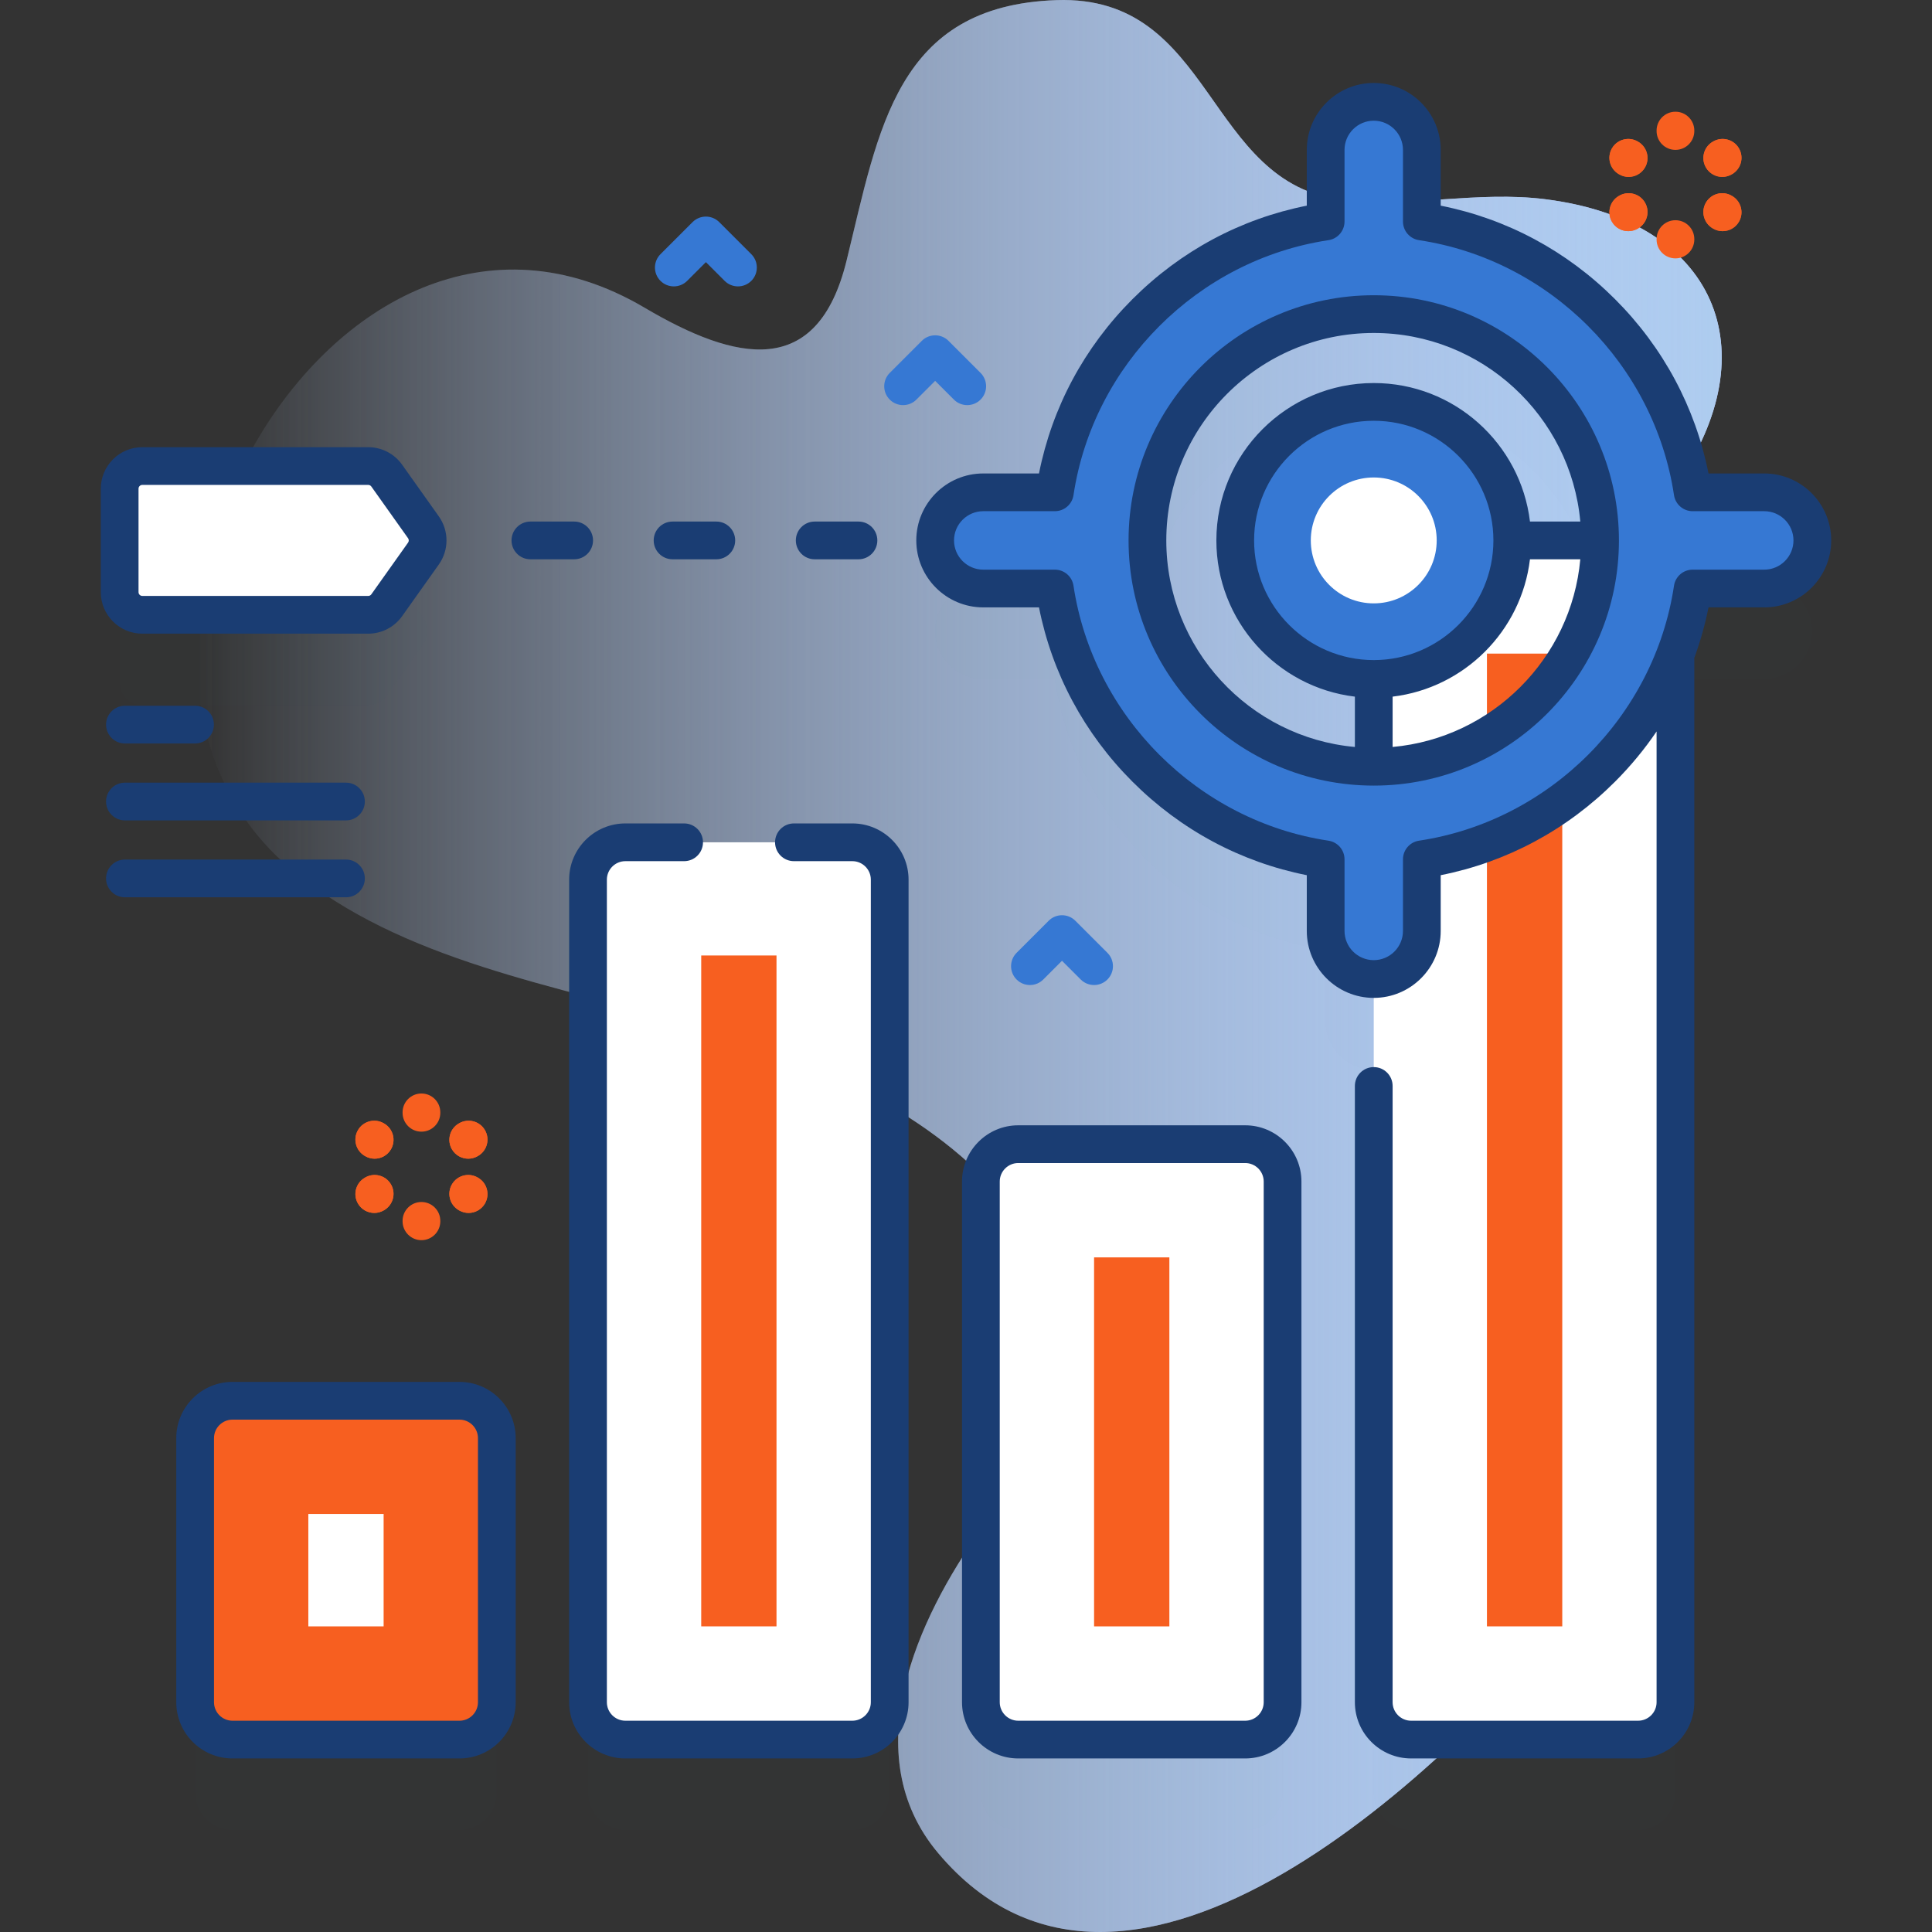 <svg width="512" height="512" viewBox="0 0 512 512" fill="none" xmlns="http://www.w3.org/2000/svg">
<rect x="0" y="0" width="512" height="512" fill="#333333" stroke="none"/>
<g clip-path="url(#clip0)">
<path d="M390.475 210.037C390.132 176.426 426.694 153.467 444.167 128.446C468.941 92.971 454.883 58.505 409.451 52.789C391.589 50.542 373.663 55.027 355.987 53.016C319.3 48.844 321.934 -1.405 279.985 0.031C237.504 1.485 232.918 34.175 224.345 69.087C216.616 100.561 195.113 95.885 170.809 81.537C87.766 32.511 11.072 175.007 77.053 230.247C106.443 254.852 147.906 261.157 184.407 271.91C213.364 280.44 244.708 293.311 264.98 316.603C290.088 345.452 280.123 377.137 260.061 405.217C243.078 428.987 226.621 464.921 248.599 491.061C298.815 550.786 384.91 468.239 419.977 423.989C459.794 373.746 447.411 307.709 411.743 257.883C401.426 243.471 390.656 227.762 390.475 210.037V210.037Z" fill="url(#paint0_linear)"/>
<path d="M390.475 210.037C390.132 176.426 426.694 153.467 444.167 128.446C468.941 92.971 454.883 58.505 409.451 52.789C391.589 50.542 373.663 55.027 355.987 53.016C319.3 48.844 321.934 -1.405 279.985 0.031C237.504 1.485 232.918 34.175 224.345 69.087C216.616 100.561 195.113 95.885 170.809 81.537C87.766 32.511 11.072 175.007 77.053 230.247C106.443 254.852 147.906 261.157 184.407 271.91C213.364 280.44 244.708 293.311 264.98 316.603C290.088 345.452 280.123 377.137 260.061 405.217C243.078 428.987 226.621 464.921 248.599 491.061C298.815 550.786 384.91 468.239 419.977 423.989C459.794 373.746 447.411 307.709 411.743 257.883C401.426 243.471 390.656 227.762 390.475 210.037V210.037Z" fill="url(#paint1_linear)"/>
<g opacity="0.1">
<path opacity="0.1" d="M225.881 247.223H165.731C160.261 247.223 155.831 251.653 155.831 257.123V475.103C155.831 480.573 160.261 485.003 165.731 485.003H225.881C231.351 485.003 235.781 480.573 235.781 475.103V257.123C235.781 251.653 231.351 247.223 225.881 247.223V247.223Z" fill="#1A3D73"/>
<path opacity="0.1" d="M329.991 327.223H269.841C264.371 327.223 259.941 331.653 259.941 337.123V475.103C259.941 480.573 264.371 485.003 269.841 485.003H329.991C335.461 485.003 339.891 480.573 339.891 475.103V337.123C339.891 331.653 335.461 327.223 329.991 327.223V327.223Z" fill="#1A3D73"/>
<path opacity="0.1" d="M121.762 395.218H61.613C56.144 395.218 51.711 399.651 51.711 405.12V475.106C51.711 480.575 56.144 485.008 61.613 485.008H121.762C127.231 485.008 131.664 480.575 131.664 475.106V405.12C131.664 399.651 127.231 395.218 121.762 395.218V395.218Z" fill="#1A3D73"/>
<path opacity="0.1" d="M102.481 184.403L112.219 170.692C113.697 168.611 113.697 165.824 112.219 163.743L102.481 150.032C101.356 148.448 99.533 147.506 97.589 147.506H37.711C34.397 147.506 31.711 150.192 31.711 153.506V180.927C31.711 184.241 34.397 186.927 37.711 186.927H97.59C99.533 186.929 101.356 185.988 102.481 184.403V184.403Z" fill="#1A3D73"/>
<path opacity="0.1" d="M467.544 154.473H448.572C443.025 117.53 413.746 88.251 376.802 82.703V63.732C376.802 56.693 371.096 50.987 364.057 50.987C357.018 50.987 351.312 56.693 351.312 63.732V82.704C314.369 88.251 285.09 117.53 279.542 154.474H260.57C253.531 154.474 247.825 160.18 247.825 167.219C247.825 174.258 253.531 179.964 260.57 179.964H279.542C285.089 216.907 314.368 246.186 351.312 251.734V270.706C351.312 277.744 357.016 283.449 364.054 283.451V475.105C364.054 480.575 368.494 485.015 373.964 485.015H434.104C439.574 485.015 444.014 480.575 444.014 475.105V197.375C446.116 191.82 447.666 185.997 448.572 179.963H467.544C474.583 179.963 480.289 174.257 480.289 167.218C480.289 160.179 474.583 154.473 467.544 154.473V154.473ZM424.034 167.223H400.767C400.767 167.221 400.767 167.22 400.767 167.218C400.767 146.944 384.332 130.509 364.058 130.509C343.784 130.509 327.349 146.944 327.349 167.218C327.349 187.491 343.782 203.925 364.055 203.927V227.194C330.986 227.192 304.082 200.288 304.082 167.218C304.082 134.147 330.987 107.242 364.058 107.242C397.129 107.242 424.034 134.147 424.034 167.218V167.223Z" fill="#1A3D73"/>
</g>
<path d="M235.781 233.123V451.103C235.781 456.573 231.351 461.003 225.881 461.003H165.731C160.261 461.003 155.831 456.573 155.831 451.103V233.123C155.831 227.653 160.261 223.223 165.731 223.223H225.881C231.351 223.223 235.781 227.653 235.781 233.123V233.123Z" fill="white"/>
<path d="M185.831 253.213H205.781V431.003H185.831V253.213Z" fill="#F75F20"/>
<path d="M339.891 313.123V451.103C339.891 456.573 335.461 461.003 329.991 461.003H269.841C264.371 461.003 259.941 456.573 259.941 451.103V313.123C259.941 307.653 264.371 303.223 269.841 303.223H329.991C335.461 303.223 339.891 307.653 339.891 313.123V313.123Z" fill="white"/>
<path d="M309.895 333.218V431.008H289.942V333.218H309.895Z" fill="#F75F20"/>
<path d="M444.015 153.123V451.103C444.015 456.573 439.575 461.013 434.105 461.013H373.965C368.495 461.013 364.055 456.573 364.055 451.103V153.123C364.055 147.653 368.495 143.223 373.965 143.223H434.105C439.575 143.223 444.015 147.653 444.015 153.123Z" fill="white"/>
<path d="M394.055 173.213H414.015V431.003H394.055V173.213Z" fill="#F75F20"/>
<path d="M121.762 461.008H61.613C56.144 461.008 51.711 456.575 51.711 451.106V381.12C51.711 375.651 56.144 371.218 61.613 371.218H121.762C127.231 371.218 131.664 375.651 131.664 381.12V451.106C131.664 456.575 127.231 461.008 121.762 461.008V461.008Z" fill="#F75F20"/>
<path d="M101.664 401.217V431.007H81.711V401.217H101.664Z" fill="white"/>
<path d="M364.058 179.927C384.332 179.927 400.767 163.492 400.767 143.218C400.767 122.944 384.332 106.509 364.058 106.509C343.784 106.509 327.349 122.944 327.349 143.218C327.349 163.492 343.784 179.927 364.058 179.927Z" fill="#3678D3"/>
<path d="M364.058 159.901C373.272 159.901 380.741 152.432 380.741 143.218C380.741 134.004 373.272 126.535 364.058 126.535C354.844 126.535 347.375 134.004 347.375 143.218C347.375 152.432 354.844 159.901 364.058 159.901Z" fill="white"/>
<path d="M467.544 130.473H448.572C443.025 93.53 413.746 64.251 376.802 58.703V39.732C376.802 32.693 371.096 26.987 364.057 26.987C357.018 26.987 351.312 32.693 351.312 39.732V58.704C314.369 64.251 285.09 93.53 279.542 130.474H260.57C253.531 130.474 247.825 136.18 247.825 143.219C247.825 150.258 253.531 155.964 260.57 155.964H279.542C285.089 192.907 314.368 222.186 351.312 227.734V246.706C351.312 253.745 357.018 259.451 364.057 259.451C371.096 259.451 376.802 253.745 376.802 246.706V227.734C413.745 222.187 443.024 192.908 448.572 155.964H467.544C474.583 155.964 480.289 150.258 480.289 143.219C480.289 136.18 474.583 130.473 467.544 130.473V130.473ZM364.058 203.194C330.987 203.194 304.082 176.289 304.082 143.218C304.082 110.147 330.987 83.242 364.058 83.242C397.129 83.242 424.034 110.147 424.034 143.218C424.034 176.289 397.128 203.194 364.058 203.194Z" fill="#3678D3"/>
<path d="M97.59 162.929H37.711C34.397 162.929 31.711 160.243 31.711 156.929V129.508C31.711 126.194 34.397 123.508 37.711 123.508H97.59C99.533 123.508 101.356 124.449 102.482 126.034L112.22 139.745C113.698 141.826 113.698 144.613 112.22 146.694L102.482 160.405C101.356 161.987 99.533 162.929 97.59 162.929V162.929Z" fill="white"/>
<path d="M225.877 218.218H210.4C207.638 218.218 205.4 220.457 205.4 223.218C205.4 225.979 207.638 228.218 210.4 228.218H225.878C228.581 228.218 230.78 230.417 230.78 233.12V451.106C230.78 453.809 228.581 456.008 225.878 456.008H165.73C163.027 456.008 160.828 453.809 160.828 451.106V233.12C160.828 230.417 163.027 228.218 165.73 228.218H181.3C184.062 228.218 186.3 225.979 186.3 223.218C186.3 220.457 184.062 218.218 181.3 218.218H165.73C157.513 218.218 150.828 224.903 150.828 233.12V451.106C150.828 459.323 157.514 466.008 165.73 466.008H225.878C234.095 466.008 240.78 459.323 240.78 451.106V233.12C240.78 224.903 234.094 218.218 225.877 218.218V218.218Z" fill="#1A3D73"/>
<path d="M329.993 298.218H269.845C261.628 298.218 254.943 304.903 254.943 313.12V451.106C254.943 459.323 261.629 466.008 269.845 466.008H329.993C338.21 466.008 344.895 459.323 344.895 451.106V313.12C344.895 304.903 338.209 298.218 329.993 298.218ZM334.895 451.106C334.895 453.809 332.696 456.008 329.993 456.008H269.845C267.142 456.008 264.943 453.809 264.943 451.106V313.12C264.943 310.417 267.142 308.218 269.845 308.218H329.993C332.696 308.218 334.895 310.417 334.895 313.12V451.106Z" fill="#1A3D73"/>
<path d="M121.762 366.218H61.613C53.396 366.218 46.712 372.903 46.712 381.12V451.106C46.712 459.323 53.397 466.008 61.613 466.008H121.762C129.979 466.008 136.663 459.323 136.663 451.106V381.12C136.664 372.903 129.979 366.218 121.762 366.218V366.218ZM126.664 451.106C126.664 453.809 124.465 456.008 121.763 456.008H61.613C58.911 456.008 56.712 453.809 56.712 451.106V381.12C56.712 378.417 58.911 376.218 61.613 376.218H121.762C124.464 376.218 126.663 378.417 126.663 381.12V451.106H126.664Z" fill="#1A3D73"/>
<path d="M467.544 125.473H452.774C449.293 107.96 440.781 92.064 427.996 79.279C415.211 66.494 399.314 57.983 381.802 54.501V39.731C381.802 29.947 373.842 21.986 364.058 21.986C354.273 21.986 346.313 29.946 346.313 39.731V54.501C328.8 57.982 312.904 66.494 300.119 79.279C287.334 92.064 278.823 107.961 275.342 125.473H260.572C250.787 125.473 242.827 133.433 242.827 143.218C242.827 153.003 250.787 160.963 260.572 160.963H275.342C278.823 178.475 287.334 194.372 300.119 207.157C312.904 219.942 328.801 228.453 346.313 231.935V246.705C346.313 256.489 354.273 264.45 364.058 264.45C373.842 264.45 381.802 256.49 381.802 246.705V231.935C399.315 228.454 415.211 219.942 427.996 207.157C432.124 203.029 435.799 198.573 439.011 193.846V451.106C439.011 453.809 436.812 456.008 434.109 456.008H373.96C371.257 456.008 369.058 453.809 369.058 451.106V287.792C369.058 285.031 366.82 282.792 364.058 282.792C361.296 282.792 359.058 285.031 359.058 287.792V451.105C359.058 459.322 365.744 466.007 373.96 466.007H434.108C442.325 466.007 449.01 459.322 449.01 451.105V174.518C449.01 174.474 448.998 174.433 448.997 174.389C450.59 170.042 451.86 165.56 452.774 160.963H467.544C477.328 160.963 485.288 153.003 485.288 143.218C485.289 133.434 477.329 125.473 467.544 125.473V125.473ZM467.544 150.963H448.572C446.097 150.963 443.995 152.773 443.628 155.22C438.434 189.809 410.649 217.594 376.06 222.788C373.613 223.155 371.802 225.258 371.802 227.732V246.704C371.802 250.975 368.328 254.449 364.058 254.449C359.788 254.449 356.313 250.975 356.313 246.704V227.732C356.313 225.257 354.502 223.155 352.055 222.788C317.466 217.594 289.681 189.809 284.488 155.221C284.121 152.773 282.018 150.963 279.544 150.963H260.572C256.301 150.963 252.827 147.488 252.827 143.218C252.827 138.948 256.302 135.473 260.572 135.473H279.544C282.019 135.473 284.121 133.662 284.488 131.215C289.681 96.627 317.467 68.842 352.055 63.648C354.502 63.281 356.313 61.178 356.313 58.704V39.732C356.313 35.461 359.788 31.987 364.058 31.987C368.328 31.987 371.802 35.461 371.802 39.732V58.704C371.802 61.179 373.613 63.281 376.06 63.648C410.649 68.842 438.434 96.627 443.628 131.216C443.995 133.663 446.098 135.473 448.572 135.473H467.544C471.815 135.473 475.288 138.947 475.288 143.218C475.288 147.489 471.815 150.963 467.544 150.963Z" fill="#1A3D73"/>
<path d="M364.058 78.242C328.23 78.242 299.081 107.39 299.081 143.218C299.081 179.046 328.229 208.194 364.058 208.194C399.887 208.194 429.034 179.046 429.034 143.218C429.034 107.39 399.886 78.242 364.058 78.242V78.242ZM309.082 143.218C309.082 112.905 333.744 88.242 364.059 88.242C392.686 88.242 416.262 110.24 418.797 138.218H405.458C402.979 117.569 385.364 101.509 364.059 101.509C341.061 101.509 322.35 120.219 322.35 143.218C322.35 164.523 338.411 182.138 359.059 184.617V197.956C331.079 195.421 309.082 171.845 309.082 143.218ZM364.058 174.927C346.574 174.927 332.349 160.702 332.349 143.218C332.349 125.734 346.574 111.509 364.058 111.509C381.542 111.509 395.767 125.734 395.767 143.218C395.767 160.703 381.542 174.927 364.058 174.927ZM369.058 197.956V184.617C388.065 182.335 403.174 167.226 405.457 148.218H418.796C416.41 174.548 395.388 195.57 369.058 197.956Z" fill="#1A3D73"/>
<path d="M37.711 167.929H97.589C101.146 167.929 104.498 166.198 106.557 163.299L116.296 149.588C119.002 145.778 119.002 140.659 116.296 136.849L106.557 123.139C104.498 120.24 101.146 118.509 97.589 118.509H37.711C31.646 118.509 26.711 123.444 26.711 129.509V156.93C26.711 162.994 31.646 167.929 37.711 167.929V167.929ZM36.711 129.507C36.711 128.956 37.159 128.507 37.711 128.507H97.589C97.912 128.507 98.217 128.664 98.404 128.928L108.143 142.638C108.389 142.985 108.389 143.45 108.143 143.796L98.404 157.507C98.216 157.77 97.912 157.927 97.589 157.927H37.711C37.159 157.927 36.711 157.478 36.711 156.927V129.507Z" fill="#1A3D73"/>
<path d="M215.906 148.218H227.504C230.266 148.218 232.504 145.979 232.504 143.218C232.504 140.457 230.266 138.218 227.504 138.218H215.906C213.144 138.218 210.906 140.457 210.906 143.218C210.906 145.979 213.144 148.218 215.906 148.218Z" fill="#1A3D73"/>
<path d="M178.234 148.218H189.831C192.593 148.218 194.831 145.979 194.831 143.218C194.831 140.457 192.593 138.218 189.831 138.218H178.234C175.472 138.218 173.234 140.457 173.234 143.218C173.234 145.979 175.472 148.218 178.234 148.218Z" fill="#1A3D73"/>
<path d="M157.159 143.218C157.159 140.457 154.921 138.218 152.159 138.218H140.561C137.799 138.218 135.561 140.457 135.561 143.218C135.561 145.979 137.799 148.218 140.561 148.218H152.159C154.92 148.218 157.159 145.979 157.159 143.218Z" fill="#1A3D73"/>
<path d="M33.105 197.03H51.687C54.449 197.03 56.687 194.791 56.687 192.03C56.687 189.269 54.449 187.03 51.687 187.03H33.105C30.343 187.03 28.105 189.269 28.105 192.03C28.105 194.791 30.343 197.03 33.105 197.03Z" fill="#1A3D73"/>
<path d="M33.105 217.412H91.687C94.449 217.412 96.687 215.173 96.687 212.412C96.687 209.651 94.449 207.412 91.687 207.412H33.105C30.343 207.412 28.105 209.651 28.105 212.412C28.105 215.173 30.343 217.412 33.105 217.412Z" fill="#1A3D73"/>
<path d="M96.687 232.793C96.687 230.032 94.449 227.793 91.687 227.793H33.105C30.343 227.793 28.105 230.032 28.105 232.793C28.105 235.554 30.343 237.793 33.105 237.793H91.687C94.449 237.793 96.687 235.555 96.687 232.793Z" fill="#1A3D73"/>
<g opacity="0.1">
<g opacity="0.1">
<path opacity="0.1" d="M227.503 172.218H215.905C213.144 172.218 210.905 169.979 210.905 167.218C210.905 164.457 213.144 162.218 215.905 162.218H227.503C230.264 162.218 232.503 164.457 232.503 167.218C232.503 169.979 230.265 172.218 227.503 172.218Z" fill="#1A3D73"/>
</g>
<g opacity="0.1">
<path opacity="0.1" d="M189.831 172.218H178.233C175.472 172.218 173.233 169.979 173.233 167.218C173.233 164.457 175.472 162.218 178.233 162.218H189.831C192.592 162.218 194.831 164.457 194.831 167.218C194.831 169.979 192.592 172.218 189.831 172.218Z" fill="#1A3D73"/>
</g>
<g opacity="0.1">
<path opacity="0.1" d="M152.159 172.218H140.561C137.8 172.218 135.561 169.979 135.561 167.218C135.561 164.457 137.8 162.218 140.561 162.218H152.159C154.92 162.218 157.159 164.457 157.159 167.218C157.159 169.979 154.92 172.218 152.159 172.218Z" fill="#1A3D73"/>
</g>
<g opacity="0.1">
<g opacity="0.1">
<g opacity="0.1">
<path opacity="0.1" d="M51.688 221.03H33.105C30.344 221.03 28.105 218.791 28.105 216.03C28.105 213.269 30.344 211.03 33.105 211.03H51.688C54.449 211.03 56.688 213.269 56.688 216.03C56.688 218.791 54.449 221.03 51.688 221.03Z" fill="#1A3D73"/>
</g>
<g opacity="0.1">
<path opacity="0.1" d="M91.688 241.412H33.105C30.344 241.412 28.105 239.173 28.105 236.412C28.105 233.651 30.344 231.412 33.105 231.412H91.688C94.449 231.412 96.688 233.651 96.688 236.412C96.688 239.173 94.449 241.412 91.688 241.412Z" fill="#1A3D73"/>
</g>
<g opacity="0.1">
<path opacity="0.1" d="M91.688 261.793H33.105C30.344 261.793 28.105 259.554 28.105 256.793C28.105 254.032 30.344 251.793 33.105 251.793H91.688C94.449 251.793 96.688 254.032 96.688 256.793C96.688 259.555 94.449 261.793 91.688 261.793Z" fill="#1A3D73"/>
</g>
</g>
</g>
</g>
<path d="M256.327 107.36C255.048 107.36 253.767 106.872 252.792 105.896L247.827 100.932L242.862 105.896C240.911 107.848 237.743 107.848 235.792 105.896C233.839 103.943 233.839 100.777 235.792 98.825L244.292 90.325C246.243 88.373 249.411 88.373 251.362 90.325L259.862 98.825C261.815 100.778 261.815 103.944 259.862 105.896C258.886 106.872 257.606 107.36 256.327 107.36V107.36Z" fill="#3678D3"/>
<path d="M289.942 261.043C288.663 261.043 287.382 260.555 286.407 259.579L281.442 254.615L276.477 259.579C274.526 261.531 271.358 261.531 269.407 259.579C267.454 257.626 267.454 254.46 269.407 252.508L277.907 244.008C279.858 242.056 283.026 242.056 284.977 244.008L293.477 252.508C295.43 254.461 295.43 257.627 293.477 259.579C292.501 260.555 291.221 261.043 289.942 261.043Z" fill="#3678D3"/>
<path d="M195.569 75.897C194.29 75.897 193.009 75.409 192.034 74.433L187.069 69.469L182.104 74.433C180.153 76.385 176.985 76.385 175.034 74.433C173.081 72.48 173.081 69.314 175.034 67.362L183.534 58.862C185.485 56.91 188.653 56.91 190.604 58.862L199.104 67.362C201.057 69.315 201.057 72.481 199.104 74.433C198.128 75.409 196.848 75.897 195.569 75.897Z" fill="#3678D3"/>
<path d="M99.281 307.064C98.43 307.064 97.569 306.847 96.78 306.39L96.681 306.333C94.291 304.949 93.476 301.89 94.861 299.5C96.245 297.111 99.303 296.295 101.693 297.679L101.792 297.736C104.182 299.12 104.997 302.179 103.612 304.569C102.685 306.169 101.006 307.064 99.281 307.064V307.064Z" fill="#F75F20"/>
<path d="M124.182 321.441C123.331 321.441 122.47 321.224 121.681 320.767L121.582 320.71C119.192 319.326 118.377 316.267 119.762 313.877C121.146 311.487 124.204 310.672 126.594 312.056L126.693 312.113C129.083 313.497 129.898 316.556 128.513 318.946C127.586 320.546 125.908 321.441 124.182 321.441Z" fill="#F75F20"/>
<path d="M99.281 307.064C98.43 307.064 97.569 306.847 96.78 306.39L96.681 306.333C94.291 304.949 93.476 301.89 94.861 299.5C96.245 297.111 99.303 296.295 101.693 297.679L101.792 297.736C104.182 299.12 104.997 302.179 103.612 304.569C102.685 306.169 101.006 307.064 99.281 307.064V307.064Z" fill="#F75F20"/>
<path d="M124.182 321.441C123.331 321.441 122.47 321.224 121.681 320.767L121.582 320.71C119.192 319.326 118.377 316.267 119.762 313.877C121.146 311.487 124.204 310.672 126.594 312.056L126.693 312.113C129.083 313.497 129.898 316.556 128.513 318.946C127.586 320.546 125.908 321.441 124.182 321.441Z" fill="#F75F20"/>
<path d="M124.093 307.064C122.367 307.064 120.689 306.169 119.762 304.569C118.377 302.18 119.193 299.121 121.582 297.736L121.681 297.679C124.072 296.295 127.13 297.111 128.513 299.5C129.898 301.889 129.082 304.948 126.693 306.333L126.594 306.39C125.805 306.847 124.944 307.064 124.093 307.064Z" fill="#F75F20"/>
<path d="M99.192 321.441C97.466 321.441 95.788 320.546 94.861 318.946C93.476 316.557 94.292 313.498 96.681 312.113L96.78 312.056C99.172 310.673 102.229 311.487 103.612 313.877C104.997 316.266 104.181 319.325 101.792 320.71L101.693 320.767C100.904 321.224 100.042 321.441 99.192 321.441V321.441Z" fill="#F75F20"/>
<path d="M124.093 307.064C122.367 307.064 120.689 306.169 119.762 304.569C118.377 302.18 119.193 299.121 121.582 297.736L121.681 297.679C124.072 296.295 127.13 297.111 128.513 299.5C129.898 301.889 129.082 304.948 126.693 306.333L126.594 306.39C125.805 306.847 124.944 307.064 124.093 307.064Z" fill="#F75F20"/>
<path d="M99.192 321.441C97.466 321.441 95.788 320.546 94.861 318.946C93.476 316.557 94.292 313.498 96.681 312.113L96.78 312.056C99.172 310.673 102.229 311.487 103.612 313.877C104.997 316.266 104.181 319.325 101.792 320.71L101.693 320.767C100.904 321.224 100.042 321.441 99.192 321.441V321.441Z" fill="#F75F20"/>
<path d="M111.687 299.903C108.925 299.903 106.687 297.664 106.687 294.903V294.789C106.687 292.028 108.925 289.789 111.687 289.789C114.449 289.789 116.687 292.028 116.687 294.789V294.903C116.687 297.664 114.449 299.903 111.687 299.903Z" fill="#F75F20"/>
<path d="M111.687 328.657C108.925 328.657 106.687 326.418 106.687 323.657V323.543C106.687 320.782 108.925 318.543 111.687 318.543C114.449 318.543 116.687 320.782 116.687 323.543V323.657C116.687 326.418 114.449 328.657 111.687 328.657Z" fill="#F75F20"/>
<path d="M431.604 46.881C430.747 46.881 429.877 46.66 429.084 46.196L428.986 46.139C426.602 44.744 425.8 41.682 427.195 39.298C428.589 36.915 431.653 36.112 434.035 37.507L434.133 37.564C436.517 38.959 437.319 42.021 435.924 44.405C434.995 45.995 433.322 46.881 431.604 46.881Z" fill="#F75F20"/>
<path d="M456.505 61.258C455.648 61.258 454.778 61.037 453.985 60.573L453.887 60.516C451.503 59.121 450.701 56.059 452.096 53.675C453.49 51.291 456.554 50.489 458.936 51.884L459.034 51.941C461.418 53.336 462.22 56.398 460.825 58.782C459.896 60.372 458.223 61.258 456.505 61.258Z" fill="#F75F20"/>
<path d="M431.604 46.881C430.747 46.881 429.877 46.66 429.084 46.196L428.986 46.139C426.602 44.744 425.8 41.682 427.195 39.298C428.589 36.915 431.653 36.112 434.035 37.507L434.133 37.564C436.517 38.959 437.319 42.021 435.924 44.405C434.995 45.995 433.322 46.881 431.604 46.881Z" fill="#F75F20"/>
<path d="M456.505 61.258C455.648 61.258 454.778 61.037 453.985 60.573L453.887 60.516C451.503 59.121 450.701 56.059 452.096 53.675C453.49 51.291 456.554 50.489 458.936 51.884L459.034 51.941C461.418 53.336 462.22 56.398 460.825 58.782C459.896 60.372 458.223 61.258 456.505 61.258Z" fill="#F75F20"/>
<path d="M456.417 46.881C454.691 46.881 453.013 45.986 452.086 44.386C450.701 41.997 451.517 38.938 453.906 37.553L454.005 37.496C456.397 36.113 459.453 36.928 460.837 39.317C462.222 41.706 461.406 44.765 459.017 46.15L458.918 46.207C458.129 46.664 457.268 46.881 456.417 46.881Z" fill="#F75F20"/>
<path d="M431.516 61.258C429.798 61.258 428.125 60.372 427.196 58.782C425.801 56.398 426.603 53.336 428.987 51.941L429.085 51.884C431.466 50.491 434.531 51.291 435.925 53.675C437.32 56.059 436.518 59.121 434.134 60.516L434.036 60.573C433.243 61.037 432.374 61.258 431.516 61.258Z" fill="#F75F20"/>
<path d="M456.417 46.881C454.691 46.881 453.013 45.986 452.086 44.386C450.701 41.997 451.517 38.938 453.906 37.553L454.005 37.496C456.397 36.113 459.453 36.928 460.837 39.317C462.222 41.706 461.406 44.765 459.017 46.15L458.918 46.207C458.129 46.664 457.268 46.881 456.417 46.881Z" fill="#F75F20"/>
<path d="M431.516 61.258C429.798 61.258 428.125 60.372 427.196 58.782C425.801 56.398 426.603 53.336 428.987 51.941L429.085 51.884C431.466 50.491 434.531 51.291 435.925 53.675C437.32 56.059 436.518 59.121 434.134 60.516L434.036 60.573C433.243 61.037 432.374 61.258 431.516 61.258Z" fill="#F75F20"/>
<path d="M444.011 39.72C441.249 39.72 439.011 37.481 439.011 34.72V34.606C439.011 31.845 441.249 29.606 444.011 29.606C446.773 29.606 449.011 31.845 449.011 34.606V34.72C449.011 37.481 446.773 39.72 444.011 39.72Z" fill="#F75F20"/>
<path d="M444.011 68.474C441.249 68.474 439.011 66.235 439.011 63.474V63.36C439.011 60.599 441.249 58.36 444.011 58.36C446.773 58.36 449.011 60.599 449.011 63.36V63.474C449.011 66.235 446.773 68.474 444.011 68.474Z" fill="#F75F20"/>
</g>
<defs>
<linearGradient id="paint0_linear" x1="52.119" y1="256" x2="456.275" y2="256" gradientUnits="userSpaceOnUse">
<stop stop-color="#D2DEFF" stop-opacity="0"/>
<stop offset="1" stop-color="#B7C5FF"/>
</linearGradient>
<linearGradient id="paint1_linear" x1="52.12" y1="256.001" x2="456.275" y2="256.001" gradientUnits="userSpaceOnUse">
<stop stop-color="#AECCEF" stop-opacity="0"/>
<stop offset="1" stop-color="#AECCEF"/>
</linearGradient>
<clipPath id="clip0">
<rect width="512" height="512" fill="white"/>
</clipPath>
</defs>
</svg>
